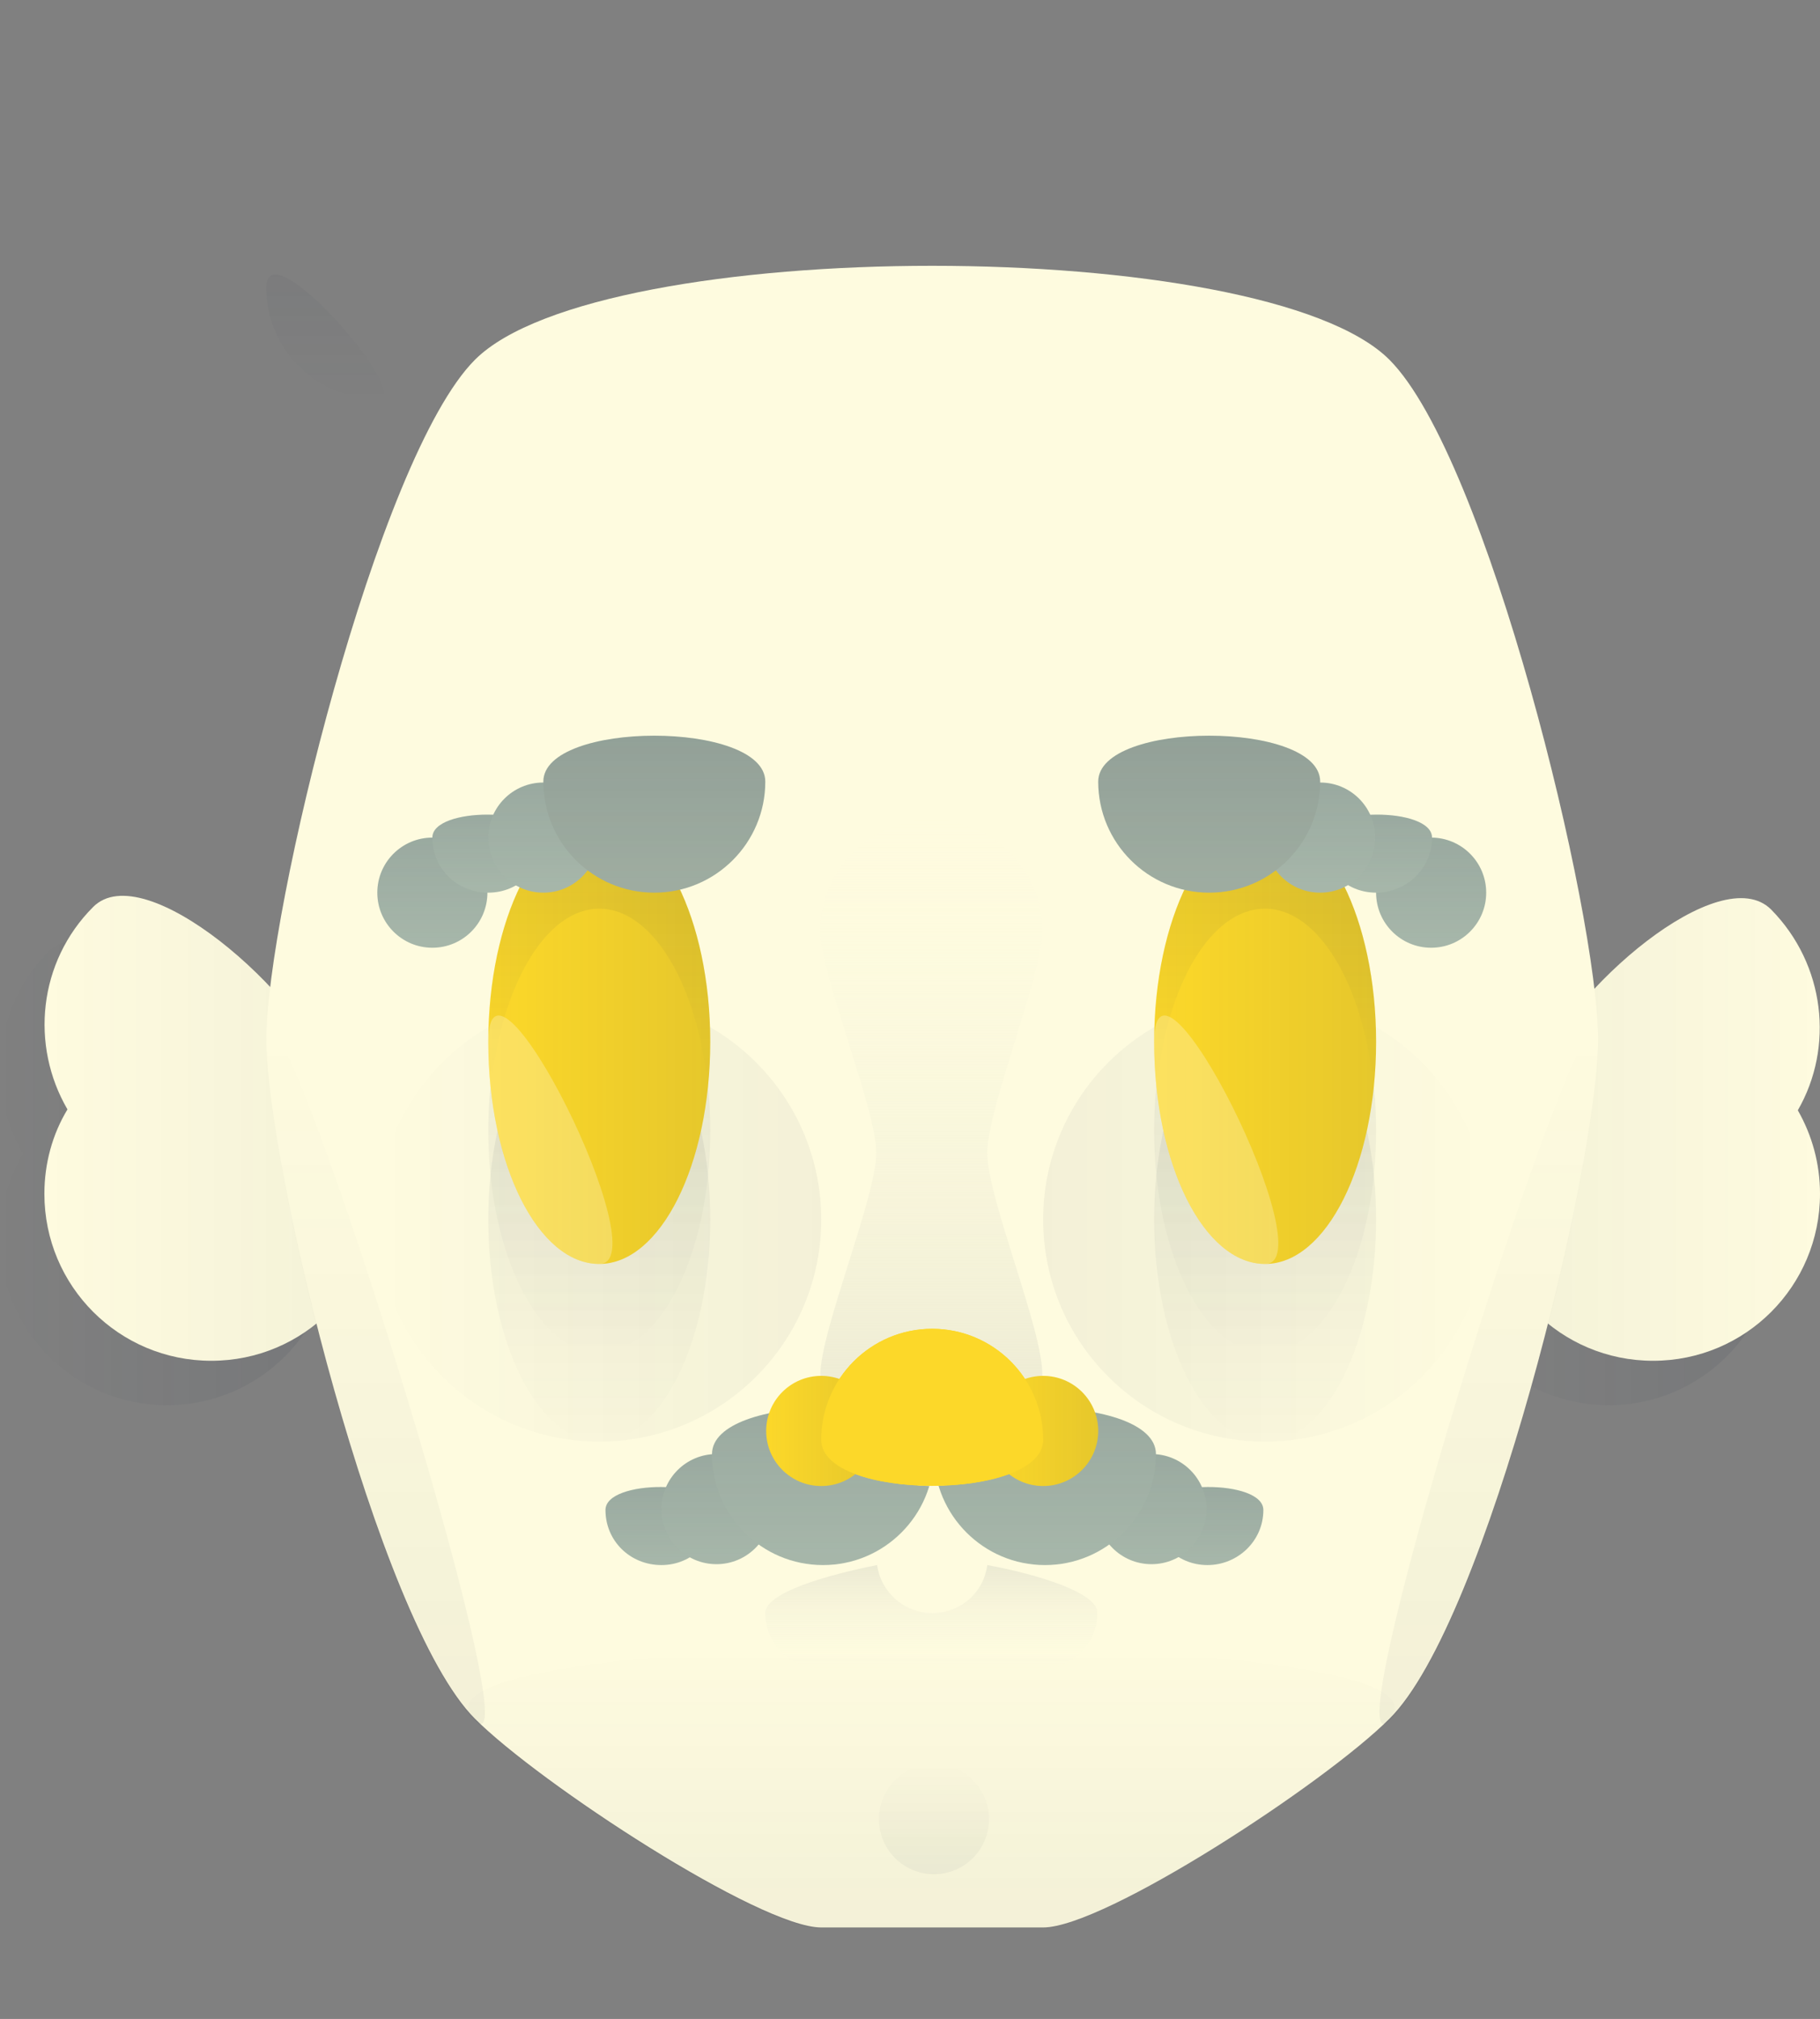 <?xml version="1.0" encoding="utf-8"?>
<!-- Generator: Adobe Illustrator 19.0.0, SVG Export Plug-In . SVG Version: 6.00 Build 0)  -->
<svg version="1.1" id="Layer_1" xmlns="http://www.w3.org/2000/svg" xmlns:xlink="http://www.w3.org/1999/xlink" x="0px" y="0px"
	 viewBox="599.2 1375.3 205 227.3" style="enable-background:new 599.2 1375.3 205 227.3;" xml:space="preserve">
<rect x="599.2" y="1375.3" width="205" height="227.3" fill="#808080" stroke="none"/>
<style type="text/css">
	.st0{fill:url(#manface_1_);}
	.st1{fill:url(#manface_2_);}
	.st2{fill:#FEFBDF;}
	.st3{fill:url(#manface_3_);}
	.st4{fill:url(#manface_4_);}
	.st5{fill:url(#manface_5_);}
	.st6{fill:#A7B7AA;}
	.st7{fill:url(#manface_6_);}
	.st8{fill:url(#manface_7_);}
	.st9{fill:url(#manface_8_);}
	.st10{fill:url(#manface_9_);}
	.st11{fill:url(#manface_10_);}
	.st12{fill:url(#manface_11_);}
	.st13{fill:url(#manface_12_);}
	.st14{fill:#FCD829;}
	.st15{fill:url(#manface_13_);}
	.st16{fill:url(#manface_14_);}
	.st17{fill:url(#manface_15_);}
	.st18{fill:url(#manface_16_);}
	.st19{fill:url(#manface_17_);}
	.st20{fill:url(#manface_18_);}
	.st21{fill:url(#manface_19_);}
	.st22{fill:url(#manface_20_);}
	.st23{fill:url(#manface_21_);}
	.st24{fill:url(#manface_22_);}
	.st25{fill:url(#manface_23_);}
	.st26{fill:url(#manface_24_);}
	.st27{fill:url(#manface_25_);}
	.st28{fill:url(#manface_26_);}
	.st29{fill:url(#manface_27_);}
	.st30{fill:url(#manface_28_);}
	.st31{fill:url(#manface_29_);}
	.st32{fill:#9FADA1;}
	.st33{fill:url(#manface_30_);}
	.st34{fill:url(#manface_31_);}
	.st35{fill:url(#manface_32_);}
	.st36{fill:url(#manface_33_);}
	.st37{fill:url(#manface_34_);}
	.st38{fill:url(#manface_35_);}
	.st39{fill:url(#manface_36_);}
	.st40{fill:url(#manface_37_);}
	.st41{opacity:0.25;fill:#FFFFFF;enable-background:new    ;}
</style>
<g id="manface_5047_">
	
		<linearGradient id="manface_1_" gradientUnits="userSpaceOnUse" x1="599.2" y1="-713.326" x2="636.7" y2="-713.326" gradientTransform="matrix(1 0 0 -1 0 794)">
		<stop  offset="0" style="stop-color:#233044;stop-opacity:0"/>
		<stop  offset="1" style="stop-color:#233044;stop-opacity:0.1"/>
	</linearGradient>
	<path id="manface_5049_" class="st0" d="M604.7,1482.4c-6.2,6.2-7.1,15.6-2.9,22.8c-1.7,2.8-2.6,6.1-2.6,9.5
		c0,10.4,8.4,18.8,18.8,18.8s18.8-8.4,18.8-18.8c0-4.9-1.9-9.3-4.9-12.6C628,1491.8,610.4,1476.7,604.7,1482.4z"/>
	
		<linearGradient id="manface_2_" gradientUnits="userSpaceOnUse" x1="761.666" y1="-713.457" x2="799.166" y2="-713.457" gradientTransform="matrix(1 0 0 -1 0 794)">
		<stop  offset="0" style="stop-color:#233044;stop-opacity:0"/>
		<stop  offset="1" style="stop-color:#233044;stop-opacity:0.1"/>
	</linearGradient>
	<path id="manface_5048_" class="st1" d="M793.7,1482.7c-5.7-5.7-22.7,8.8-26.9,19.1c-3.2,3.4-5.2,7.9-5.2,12.9
		c0,10.4,8.4,18.8,18.8,18.8s18.8-8.4,18.8-18.8c0-3.4-0.9-6.6-2.5-9.4C800.8,1498.2,799.8,1488.9,793.7,1482.7z"/>
</g>
<g id="manface_5044_">
	<path id="manface_5046_" class="st2" d="M609.7,1477.4c-6.2,6.2-7.1,15.6-2.9,22.8c-1.7,2.8-2.6,6.1-2.6,9.5
		c0,10.4,8.4,18.8,18.8,18.8s18.8-8.4,18.8-18.8c0-4.9-1.9-9.3-4.9-12.6C633,1486.8,615.4,1471.7,609.7,1477.4z"/>
	<path id="manface_5045_" class="st2" d="M798.7,1477.7c-5.7-5.7-22.7,8.8-26.9,19.1c-3.2,3.4-5.2,7.9-5.2,12.9
		c0,10.4,8.4,18.8,18.8,18.8s18.8-8.4,18.8-18.8c0-3.4-0.9-6.6-2.5-9.4C805.8,1493.2,804.8,1483.9,798.7,1477.7z"/>
</g>
<linearGradient id="manface_3_" gradientUnits="userSpaceOnUse" x1="604.2" y1="-708.326" x2="641.7" y2="-708.326" gradientTransform="matrix(1 0 0 -1 0 794)">
	<stop  offset="0" style="stop-color:#233044;stop-opacity:0"/>
	<stop  offset="1" style="stop-color:#233044;stop-opacity:5.000000e-02"/>
</linearGradient>
<path id="manface_5043_" class="st3" d="M609.7,1477.4c-6.2,6.2-7.1,15.6-2.9,22.8c-1.7,2.8-2.6,6.1-2.6,9.5
	c0,10.4,8.4,18.8,18.8,18.8s18.8-8.4,18.8-18.8c0-4.9-1.9-9.3-4.9-12.6C633,1486.8,615.4,1471.7,609.7,1477.4z"/>
<linearGradient id="manface_4_" gradientUnits="userSpaceOnUse" x1="804.2" y1="-708.457" x2="766.7" y2="-708.457" gradientTransform="matrix(1 0 0 -1 0 794)">
	<stop  offset="0" style="stop-color:#233044;stop-opacity:0"/>
	<stop  offset="1" style="stop-color:#233044;stop-opacity:5.000000e-02"/>
</linearGradient>
<path id="manface_5042_" class="st4" d="M798.7,1477.7c-5.7-5.7-22.7,8.8-26.9,19.1c-3.2,3.4-5.2,7.9-5.2,12.9
	c0,10.4,8.4,18.8,18.8,18.8s18.8-8.4,18.8-18.8c0-3.4-0.9-6.6-2.5-9.4C805.8,1493.2,804.8,1483.9,798.7,1477.7z"/>
<g id="manface_4916_">
	<g id="manface_4918_">
		<path id="manface_5040_" class="st2" d="M779.2,1492.3c0-14.1-12.5-65.5-23.5-76.5c-14.1-14.1-88.9-14.1-103,0
			c-11,11-23.5,62.4-23.5,76.5s12.5,65.5,23.5,76.5c7.3,7.3,32.1,23.5,39,23.5s18.1,0,25,0s31.7-16.2,39-23.5
			C766.7,1557.9,779.2,1506.4,779.2,1492.3z"/>
		
			<linearGradient id="manface_5_" gradientUnits="userSpaceOnUse" x1="704.4" y1="-779.867" x2="704.4" y2="-792.367" gradientTransform="matrix(1 0 0 -1 0 794)">
			<stop  offset="0" style="stop-color:#233044;stop-opacity:0"/>
			<stop  offset="1" style="stop-color:#233044;stop-opacity:5.000000e-02"/>
		</linearGradient>
		<circle id="manface_5028_" class="st5" cx="704.4" cy="1580.1" r="6.2"/>
		<g id="manface_5025_">
			<path id="manface_5027_" class="st6" d="M735.2,1551.5c-3.5,0-6.2-2.8-6.2-6.2s12.5-3.5,12.5,0S738.6,1551.5,735.2,1551.5z"/>
			
				<linearGradient id="manface_6_" gradientUnits="userSpaceOnUse" x1="735.25" y1="-757.455" x2="735.25" y2="-748.617" gradientTransform="matrix(1 0 0 -1 0 794)">
				<stop  offset="0" style="stop-color:#233044;stop-opacity:0"/>
				<stop  offset="1" style="stop-color:#233044;stop-opacity:0.1"/>
			</linearGradient>
			<path id="manface_5026_" class="st7" d="M735.2,1551.5c-3.5,0-6.2-2.8-6.2-6.2s12.5-3.5,12.5,0S738.6,1551.5,735.2,1551.5z"/>
		</g>
		<g id="manface_5022_">
			<circle id="manface_5024_" class="st6" cx="728.9" cy="1545.2" r="6.2"/>
			
				<linearGradient id="manface_7_" gradientUnits="userSpaceOnUse" x1="728.9" y1="-757.455" x2="728.9" y2="-744.955" gradientTransform="matrix(1 0 0 -1 0 794)">
				<stop  offset="0" style="stop-color:#233044;stop-opacity:0"/>
				<stop  offset="1" style="stop-color:#233044;stop-opacity:0.1"/>
			</linearGradient>
			<circle id="manface_5023_" class="st8" cx="728.9" cy="1545.2" r="6.2"/>
		</g>
		<g id="manface_5019_">
			<path id="manface_5021_" class="st6" d="M716.9,1551.5c-6.9,0-12.5-5.6-12.5-12.5s25-6.9,25,0S723.8,1551.5,716.9,1551.5z"/>
			
				<linearGradient id="manface_8_" gradientUnits="userSpaceOnUse" x1="716.9" y1="-757.455" x2="716.9" y2="-739.78" gradientTransform="matrix(1 0 0 -1 0 794)">
				<stop  offset="0" style="stop-color:#233044;stop-opacity:0"/>
				<stop  offset="1" style="stop-color:#233044;stop-opacity:0.1"/>
			</linearGradient>
			<path id="manface_5020_" class="st9" d="M716.9,1551.5c-6.9,0-12.5-5.6-12.5-12.5s25-6.9,25,0S723.8,1551.5,716.9,1551.5z"/>
		</g>
		<g id="manface_5016_">
			<path id="manface_5018_" class="st6" d="M673.7,1551.5c3.5,0,6.2-2.8,6.2-6.2s-12.5-3.5-12.5,0S670.2,1551.5,673.7,1551.5z"/>
			
				<linearGradient id="manface_9_" gradientUnits="userSpaceOnUse" x1="5761.288" y1="-757.455" x2="5761.288" y2="-748.617" gradientTransform="matrix(-1 0 0 -1 6434.938 794)">
				<stop  offset="0" style="stop-color:#233044;stop-opacity:0"/>
				<stop  offset="1" style="stop-color:#233044;stop-opacity:0.1"/>
			</linearGradient>
			<path id="manface_5017_" class="st10" d="M673.7,1551.5c3.5,0,6.2-2.8,6.2-6.2s-12.5-3.5-12.5,0S670.2,1551.5,673.7,1551.5z"/>
		</g>
		<g id="manface_5013_">
			<circle id="manface_5015_" class="st6" cx="679.9" cy="1545.2" r="6.2"/>
			
				<linearGradient id="manface_10_" gradientUnits="userSpaceOnUse" x1="5755.038" y1="-757.455" x2="5755.038" y2="-744.955" gradientTransform="matrix(-1 0 0 -1 6434.938 794)">
				<stop  offset="0" style="stop-color:#233044;stop-opacity:0"/>
				<stop  offset="1" style="stop-color:#233044;stop-opacity:0.1"/>
			</linearGradient>
			<circle id="manface_5014_" class="st11" cx="679.9" cy="1545.2" r="6.2"/>
		</g>
		<g id="manface_5010_">
			<path id="manface_5012_" class="st6" d="M691.9,1551.5c6.9,0,12.5-5.6,12.5-12.5s-25-6.9-25,0S685,1551.5,691.9,1551.5z"/>
			
				<linearGradient id="manface_11_" gradientUnits="userSpaceOnUse" x1="5743.038" y1="-757.455" x2="5743.038" y2="-739.78" gradientTransform="matrix(-1 0 0 -1 6434.938 794)">
				<stop  offset="0" style="stop-color:#233044;stop-opacity:0"/>
				<stop  offset="1" style="stop-color:#233044;stop-opacity:0.1"/>
			</linearGradient>
			<path id="manface_5011_" class="st12" d="M691.9,1551.5c6.9,0,12.5-5.6,12.5-12.5s-25-6.9-25,0S685,1551.5,691.9,1551.5z"/>
		</g>
		<g id="manface_5001_">
			<path id="manface_5009_" class="st2" d="M710.4,1505.1c0-5,6.2-20,6.2-25c0-6.9-5.6-12.5-12.5-12.5s-12.5,5.6-12.5,12.5
				c0,5,6.3,20,6.3,25s-6.3,20-6.3,25c0,6.9,5.6,12.5,12.5,12.5s12.5-5.6,12.5-12.5C716.7,1525.1,710.4,1510.2,710.4,1505.1z"/>
			
				<linearGradient id="manface_12_" gradientUnits="userSpaceOnUse" x1="704.101" y1="-673.6" x2="704.101" y2="-748.6" gradientTransform="matrix(1 0 0 -1 0 794)">
				<stop  offset="0" style="stop-color:#FEFBDF;stop-opacity:0"/>
				<stop  offset="1" style="stop-color:#E8E7D1"/>
			</linearGradient>
			<path id="manface_5008_" class="st13" d="M710.4,1505.1c0-5,6.2-20,6.2-25c0-6.9-5.6-12.5-12.5-12.5s-12.5,5.6-12.5,12.5
				c0,5,6.3,20,6.3,25s-6.3,20-6.3,25c0,6.9,5.6,12.5,12.5,12.5s12.5-5.6,12.5-12.5C716.7,1525.1,710.4,1510.2,710.4,1505.1z"/>
			<path id="manface_5007_" class="st14" d="M691.7,1537.4c0-6.9,5.6-12.5,12.5-12.5s12.5,5.6,12.5,12.5S691.7,1544.3,691.7,1537.4z
				"/>
			<circle id="manface_5006_" class="st14" cx="691.7" cy="1536.4" r="6.2"/>
			<circle id="manface_5005_" class="st14" cx="716.7" cy="1536.4" r="6.2"/>
			
				<linearGradient id="manface_13_" gradientUnits="userSpaceOnUse" x1="685.416" y1="-742.4" x2="697.916" y2="-742.4" gradientTransform="matrix(1 0 0 -1 0 794)">
				<stop  offset="0" style="stop-color:#233044;stop-opacity:0"/>
				<stop  offset="1" style="stop-color:#233044;stop-opacity:0.1"/>
			</linearGradient>
			<circle id="manface_5004_" class="st15" cx="691.7" cy="1536.4" r="6.2"/>
			
				<linearGradient id="manface_14_" gradientUnits="userSpaceOnUse" x1="710.416" y1="-742.4" x2="722.916" y2="-742.4" gradientTransform="matrix(1 0 0 -1 0 794)">
				<stop  offset="0" style="stop-color:#233044;stop-opacity:0"/>
				<stop  offset="1" style="stop-color:#233044;stop-opacity:0.1"/>
			</linearGradient>
			<circle id="manface_5003_" class="st16" cx="716.7" cy="1536.4" r="6.2"/>
			<path id="manface_5002_" class="st14" d="M691.7,1537.4c0-6.9,5.6-12.5,12.5-12.5s12.5,5.6,12.5,12.5S691.7,1544.3,691.7,1537.4z
				"/>
		</g>
		
			<linearGradient id="manface_15_" gradientUnits="userSpaceOnUse" x1="766.7" y1="-718.6" x2="716.7" y2="-718.6" gradientTransform="matrix(1 0 0 -1 0 794)">
			<stop  offset="0" style="stop-color:#233044;stop-opacity:0"/>
			<stop  offset="1" style="stop-color:#233044;stop-opacity:5.000000e-02"/>
		</linearGradient>
		<circle id="manface_5000_" class="st17" cx="741.7" cy="1512.6" r="25"/>
		
			<linearGradient id="manface_16_" gradientUnits="userSpaceOnUse" x1="641.7" y1="-718.6" x2="691.7" y2="-718.6" gradientTransform="matrix(1 0 0 -1 0 794)">
			<stop  offset="0" style="stop-color:#233044;stop-opacity:0"/>
			<stop  offset="1" style="stop-color:#233044;stop-opacity:5.000000e-02"/>
		</linearGradient>
		<circle id="manface_4999_" class="st18" cx="666.7" cy="1512.6" r="25"/>
		<g id="manface_4985_">
			
				<linearGradient id="manface_17_" gradientUnits="userSpaceOnUse" x1="741.7" y1="-743.6" x2="741.7" y2="-693.6" gradientTransform="matrix(1 0 0 -1 0 794)">
				<stop  offset="0" style="stop-color:#233044;stop-opacity:0"/>
				<stop  offset="1" style="stop-color:#233044;stop-opacity:0.1"/>
			</linearGradient>
			<ellipse id="manface_4998_" class="st19" cx="741.7" cy="1512.6" rx="12.5" ry="25"/>
			
				<linearGradient id="manface_18_" gradientUnits="userSpaceOnUse" x1="741.7" y1="-733.6" x2="741.7" y2="-683.6" gradientTransform="matrix(1 0 0 -1 0 794)">
				<stop  offset="0" style="stop-color:#233044;stop-opacity:0"/>
				<stop  offset="1" style="stop-color:#233044;stop-opacity:0.1"/>
			</linearGradient>
			<ellipse id="manface_4997_" class="st20" cx="741.7" cy="1502.6" rx="12.5" ry="25"/>
			
				<linearGradient id="manface_19_" gradientUnits="userSpaceOnUse" x1="666.7" y1="-743.6" x2="666.7" y2="-693.6" gradientTransform="matrix(1 0 0 -1 0 794)">
				<stop  offset="0" style="stop-color:#233044;stop-opacity:0"/>
				<stop  offset="1" style="stop-color:#233044;stop-opacity:0.1"/>
			</linearGradient>
			<ellipse id="manface_4996_" class="st21" cx="666.7" cy="1512.6" rx="12.5" ry="25"/>
			
				<linearGradient id="manface_20_" gradientUnits="userSpaceOnUse" x1="666.7" y1="-733.6" x2="666.7" y2="-683.6" gradientTransform="matrix(1 0 0 -1 0 794)">
				<stop  offset="0" style="stop-color:#233044;stop-opacity:0"/>
				<stop  offset="1" style="stop-color:#233044;stop-opacity:0.1"/>
			</linearGradient>
			<ellipse id="manface_4995_" class="st22" cx="666.7" cy="1502.6" rx="12.5" ry="25"/>
			<g id="manface_4986_">
				<g id="manface_4991_">
					<ellipse id="manface_4994_" class="st14" cx="666.7" cy="1492.6" rx="12.5" ry="25"/>
					
						<linearGradient id="manface_21_" gradientUnits="userSpaceOnUse" x1="654.166" y1="-698.6" x2="679.166" y2="-698.6" gradientTransform="matrix(1 0 0 -1 0 794)">
						<stop  offset="0" style="stop-color:#233044;stop-opacity:0"/>
						<stop  offset="1" style="stop-color:#233044;stop-opacity:0.1"/>
					</linearGradient>
					<ellipse id="manface_4993_" class="st23" cx="666.7" cy="1492.6" rx="12.5" ry="25"/>
					
						<linearGradient id="manface_22_" gradientUnits="userSpaceOnUse" x1="666.7" y1="-703.6" x2="666.7" y2="-673.6" gradientTransform="matrix(1 0 0 -1 0 794)">
						<stop  offset="0" style="stop-color:#233044;stop-opacity:0"/>
						<stop  offset="1" style="stop-color:#233044;stop-opacity:0.1"/>
					</linearGradient>
					<path id="manface_4992_" class="st24" d="M666.7,1467.6c-6.9,0-12.5,11.2-12.5,25c0,1.7,0.1,3.4,0.3,5c1.2-11.4,6.2-20,12.2-20
						s11.1,8.6,12.2,20c0.2-1.6,0.3-3.3,0.3-5C679.2,1478.8,673.6,1467.6,666.7,1467.6z"/>
				</g>
				<g id="manface_4987_">
					<ellipse id="manface_4990_" class="st14" cx="741.7" cy="1492.6" rx="12.5" ry="25"/>
					
						<linearGradient id="manface_23_" gradientUnits="userSpaceOnUse" x1="729.166" y1="-698.6" x2="754.166" y2="-698.6" gradientTransform="matrix(1 0 0 -1 0 794)">
						<stop  offset="0" style="stop-color:#233044;stop-opacity:0"/>
						<stop  offset="1" style="stop-color:#233044;stop-opacity:0.1"/>
					</linearGradient>
					<ellipse id="manface_4989_" class="st25" cx="741.7" cy="1492.6" rx="12.5" ry="25"/>
					
						<linearGradient id="manface_24_" gradientUnits="userSpaceOnUse" x1="741.7" y1="-703.6" x2="741.7" y2="-673.6" gradientTransform="matrix(1 0 0 -1 0 794)">
						<stop  offset="0" style="stop-color:#233044;stop-opacity:0"/>
						<stop  offset="1" style="stop-color:#233044;stop-opacity:0.1"/>
					</linearGradient>
					<path id="manface_4988_" class="st26" d="M741.7,1477.6c6,0,11.1,8.6,12.2,20c0.2-1.6,0.3-3.3,0.3-5c0-13.8-5.6-25-12.5-25
						s-12.5,11.2-12.5,25c0,1.7,0.1,3.4,0.3,5C730.6,1486.2,735.6,1477.6,741.7,1477.6z"/>
				</g>
			</g>
		</g>
		
			<linearGradient id="manface_25_" gradientUnits="userSpaceOnUse" x1="641.51" y1="-697.11" x2="641.51" y2="-775.4" gradientTransform="matrix(1 0 0 -1 0 794)">
			<stop  offset="0" style="stop-color:#233044;stop-opacity:0"/>
			<stop  offset="1" style="stop-color:#233044;stop-opacity:5.000000e-02"/>
		</linearGradient>
		<path id="manface_4984_" class="st27" d="M629.2,1492.5c0,14.1,12.5,65.5,23.5,76.5C660,1576.4,629.2,1478.4,629.2,1492.5z"/>
		
			<linearGradient id="manface_26_" gradientUnits="userSpaceOnUse" x1="766.89" y1="-697.109" x2="766.89" y2="-775.389" gradientTransform="matrix(1 0 0 -1 0 794)">
			<stop  offset="0" style="stop-color:#233044;stop-opacity:0"/>
			<stop  offset="1" style="stop-color:#233044;stop-opacity:5.000000e-02"/>
		</linearGradient>
		<path id="manface_4983_" class="st28" d="M779.2,1492.5c0-14.1-30.8,83.8-23.5,76.5C766.7,1558.1,779.2,1506.6,779.2,1492.5z"/>
		<g id="manface_4969_">
			<g id="manface_4980_">
				<circle id="manface_4982_" class="st6" cx="647.9" cy="1475.8" r="6.2"/>
				
					<linearGradient id="manface_27_" gradientUnits="userSpaceOnUse" x1="5326.788" y1="-688.08" x2="5326.788" y2="-675.58" gradientTransform="matrix(-1 0 0 -1 5974.688 794)">
					<stop  offset="0" style="stop-color:#233044;stop-opacity:0"/>
					<stop  offset="1" style="stop-color:#233044;stop-opacity:0.1"/>
				</linearGradient>
				<circle id="manface_4981_" class="st29" cx="647.9" cy="1475.8" r="6.2"/>
			</g>
			<g id="manface_4977_">
				<path id="manface_4979_" class="st6" d="M654.2,1475.8c3.5,0,6.2-2.8,6.2-6.2s-12.5-3.5-12.5,0S650.7,1475.8,654.2,1475.8z"/>
				
					<linearGradient id="manface_28_" gradientUnits="userSpaceOnUse" x1="5320.538" y1="-681.83" x2="5320.538" y2="-672.992" gradientTransform="matrix(-1 0 0 -1 5974.688 794)">
					<stop  offset="0" style="stop-color:#233044;stop-opacity:0"/>
					<stop  offset="1" style="stop-color:#233044;stop-opacity:0.1"/>
				</linearGradient>
				<path id="manface_4978_" class="st30" d="M654.2,1475.8c3.5,0,6.2-2.8,6.2-6.2s-12.5-3.5-12.5,0S650.7,1475.8,654.2,1475.8z"/>
			</g>
			<g id="manface_4974_">
				<circle id="manface_4976_" class="st6" cx="660.4" cy="1469.6" r="6.2"/>
				
					<linearGradient id="manface_29_" gradientUnits="userSpaceOnUse" x1="5314.288" y1="-681.83" x2="5314.288" y2="-669.33" gradientTransform="matrix(-1 0 0 -1 5974.688 794)">
					<stop  offset="0" style="stop-color:#233044;stop-opacity:0"/>
					<stop  offset="1" style="stop-color:#233044;stop-opacity:0.1"/>
				</linearGradient>
				<circle id="manface_4975_" class="st31" cx="660.4" cy="1469.6" r="6.2"/>
			</g>
			<g id="manface_4970_">
				<g id="manface_4972_">
					<path id="manface_4973_" class="st32" d="M672.9,1475.8c6.9,0,12.5-5.6,12.5-12.5s-25-6.9-25,0S666,1475.8,672.9,1475.8z"/>
				</g>
				
					<linearGradient id="manface_30_" gradientUnits="userSpaceOnUse" x1="5301.788" y1="-681.83" x2="5301.788" y2="-664.155" gradientTransform="matrix(-1 0 0 -1 5974.688 794)">
					<stop  offset="0" style="stop-color:#233044;stop-opacity:0"/>
					<stop  offset="1" style="stop-color:#233044;stop-opacity:0.1"/>
				</linearGradient>
				<path id="manface_4971_" class="st33" d="M672.9,1475.8c6.9,0,12.5-5.6,12.5-12.5s-25-6.9-25,0S666,1475.8,672.9,1475.8z"/>
			</g>
		</g>
		<g id="manface_4955_">
			<g id="manface_4966_">
				<circle id="manface_4968_" class="st6" cx="760.4" cy="1475.8" r="6.2"/>
				
					<linearGradient id="manface_31_" gradientUnits="userSpaceOnUse" x1="450.899" y1="-688.08" x2="450.899" y2="-675.58" gradientTransform="matrix(1 0 0 -1 309.501 794)">
					<stop  offset="0" style="stop-color:#233044;stop-opacity:0"/>
					<stop  offset="1" style="stop-color:#233044;stop-opacity:0.1"/>
				</linearGradient>
				<circle id="manface_4967_" class="st34" cx="760.4" cy="1475.8" r="6.2"/>
			</g>
			<g id="manface_4963_">
				<path id="manface_4965_" class="st6" d="M754.2,1475.8c-3.5,0-6.2-2.8-6.2-6.2s12.5-3.5,12.5,0S757.6,1475.8,754.2,1475.8z"/>
				
					<linearGradient id="manface_32_" gradientUnits="userSpaceOnUse" x1="444.749" y1="-681.83" x2="444.749" y2="-672.992" gradientTransform="matrix(1 0 0 -1 309.501 794)">
					<stop  offset="0" style="stop-color:#233044;stop-opacity:0"/>
					<stop  offset="1" style="stop-color:#233044;stop-opacity:0.1"/>
				</linearGradient>
				<path id="manface_4964_" class="st35" d="M754.2,1475.8c-3.5,0-6.2-2.8-6.2-6.2s12.5-3.5,12.5,0S757.6,1475.8,754.2,1475.8z"/>
			</g>
			<g id="manface_4960_">
				<circle id="manface_4962_" class="st6" cx="747.9" cy="1469.6" r="6.2"/>
				
					<linearGradient id="manface_33_" gradientUnits="userSpaceOnUse" x1="438.399" y1="-681.83" x2="438.399" y2="-669.33" gradientTransform="matrix(1 0 0 -1 309.501 794)">
					<stop  offset="0" style="stop-color:#233044;stop-opacity:0"/>
					<stop  offset="1" style="stop-color:#233044;stop-opacity:0.1"/>
				</linearGradient>
				<circle id="manface_4961_" class="st36" cx="747.9" cy="1469.6" r="6.2"/>
			</g>
			<g id="manface_4956_">
				<g id="manface_4958_">
					<path id="manface_4959_" class="st32" d="M735.4,1475.8c-6.9,0-12.5-5.6-12.5-12.5s25-6.9,25,0S742.3,1475.8,735.4,1475.8z"/>
				</g>
				
					<linearGradient id="manface_34_" gradientUnits="userSpaceOnUse" x1="425.899" y1="-681.83" x2="425.899" y2="-664.155" gradientTransform="matrix(1 0 0 -1 309.501 794)">
					<stop  offset="0" style="stop-color:#233044;stop-opacity:0"/>
					<stop  offset="1" style="stop-color:#233044;stop-opacity:0.1"/>
				</linearGradient>
				<path id="manface_4957_" class="st37" d="M735.4,1475.8c-6.9,0-12.5-5.6-12.5-12.5s25-6.9,25,0S742.3,1475.8,735.4,1475.8z"/>
			</g>
		</g>
		<g id="manface_4922_">
			
				<linearGradient id="manface_35_" gradientUnits="userSpaceOnUse" x1="704.101" y1="-769.118" x2="704.101" y2="-756.618" gradientTransform="matrix(1 0 0 -1 0 794)">
				<stop  offset="0" style="stop-color:#FEFBDF;stop-opacity:0"/>
				<stop  offset="1" style="stop-color:#E8E7D1"/>
			</linearGradient>
			<path id="manface_4923_" class="st38" d="M710.4,1551.5c-0.4,3.1-3,5.4-6.2,5.4s-5.8-2.4-6.2-5.4c-5.6,1.1-12.6,3.1-12.6,5.4
				c0,3.5,2.8,6.2,6.2,6.2c1.7,0,9.3,0,12.5,0s10.8,0,12.5,0c3.5,0,6.2-2.8,6.2-6.2C722.9,1554.6,715.9,1552.5,710.4,1551.5z"/>
		</g>
		<g id="manface_4920_">
			
				<linearGradient id="manface_36_" gradientUnits="userSpaceOnUse" x1="3966.787" y1="-626.2" x2="3966.787" y2="-612.216" gradientTransform="matrix(-1 0 0 -1 4602.589 794)">
				<stop  offset="0" style="stop-color:#233044;stop-opacity:0"/>
				<stop  offset="1" style="stop-color:#233044;stop-opacity:5.000000e-02"/>
			</linearGradient>
			<path id="manface_4921_" class="st39" d="M641.7,1420.2c-6.9,0-12.5-5.6-12.5-12.5S646,1420.2,641.7,1420.2z"/>
		</g>
		
			<linearGradient id="manface_37_" gradientUnits="userSpaceOnUse" x1="704.112" y1="-766.65" x2="704.112" y2="-798.365" gradientTransform="matrix(1 0 0 -1 0 794)">
			<stop  offset="0" style="stop-color:#233044;stop-opacity:0"/>
			<stop  offset="1" style="stop-color:#233044;stop-opacity:5.000000e-02"/>
		</linearGradient>
		<path id="manface_4919_" class="st40" d="M652.6,1568.9c7.3,7.3,32.1,23.5,39,23.5s18.1,0,25,0s31.7-16.2,39-23.5
			C766.7,1557.9,641.7,1557.9,652.6,1568.9z"/>
	</g>
	<path id="manface_4917_" class="st41" d="M666.7,1517.6c-6.9,0-12.5-11.2-12.5-25S673.6,1517.6,666.7,1517.6z"/>
</g>
<path id="manface_4915_" class="st41" d="M741.7,1517.6c-6.9,0-12.5-11.2-12.5-25S748.6,1517.6,741.7,1517.6z"/>
</svg>
